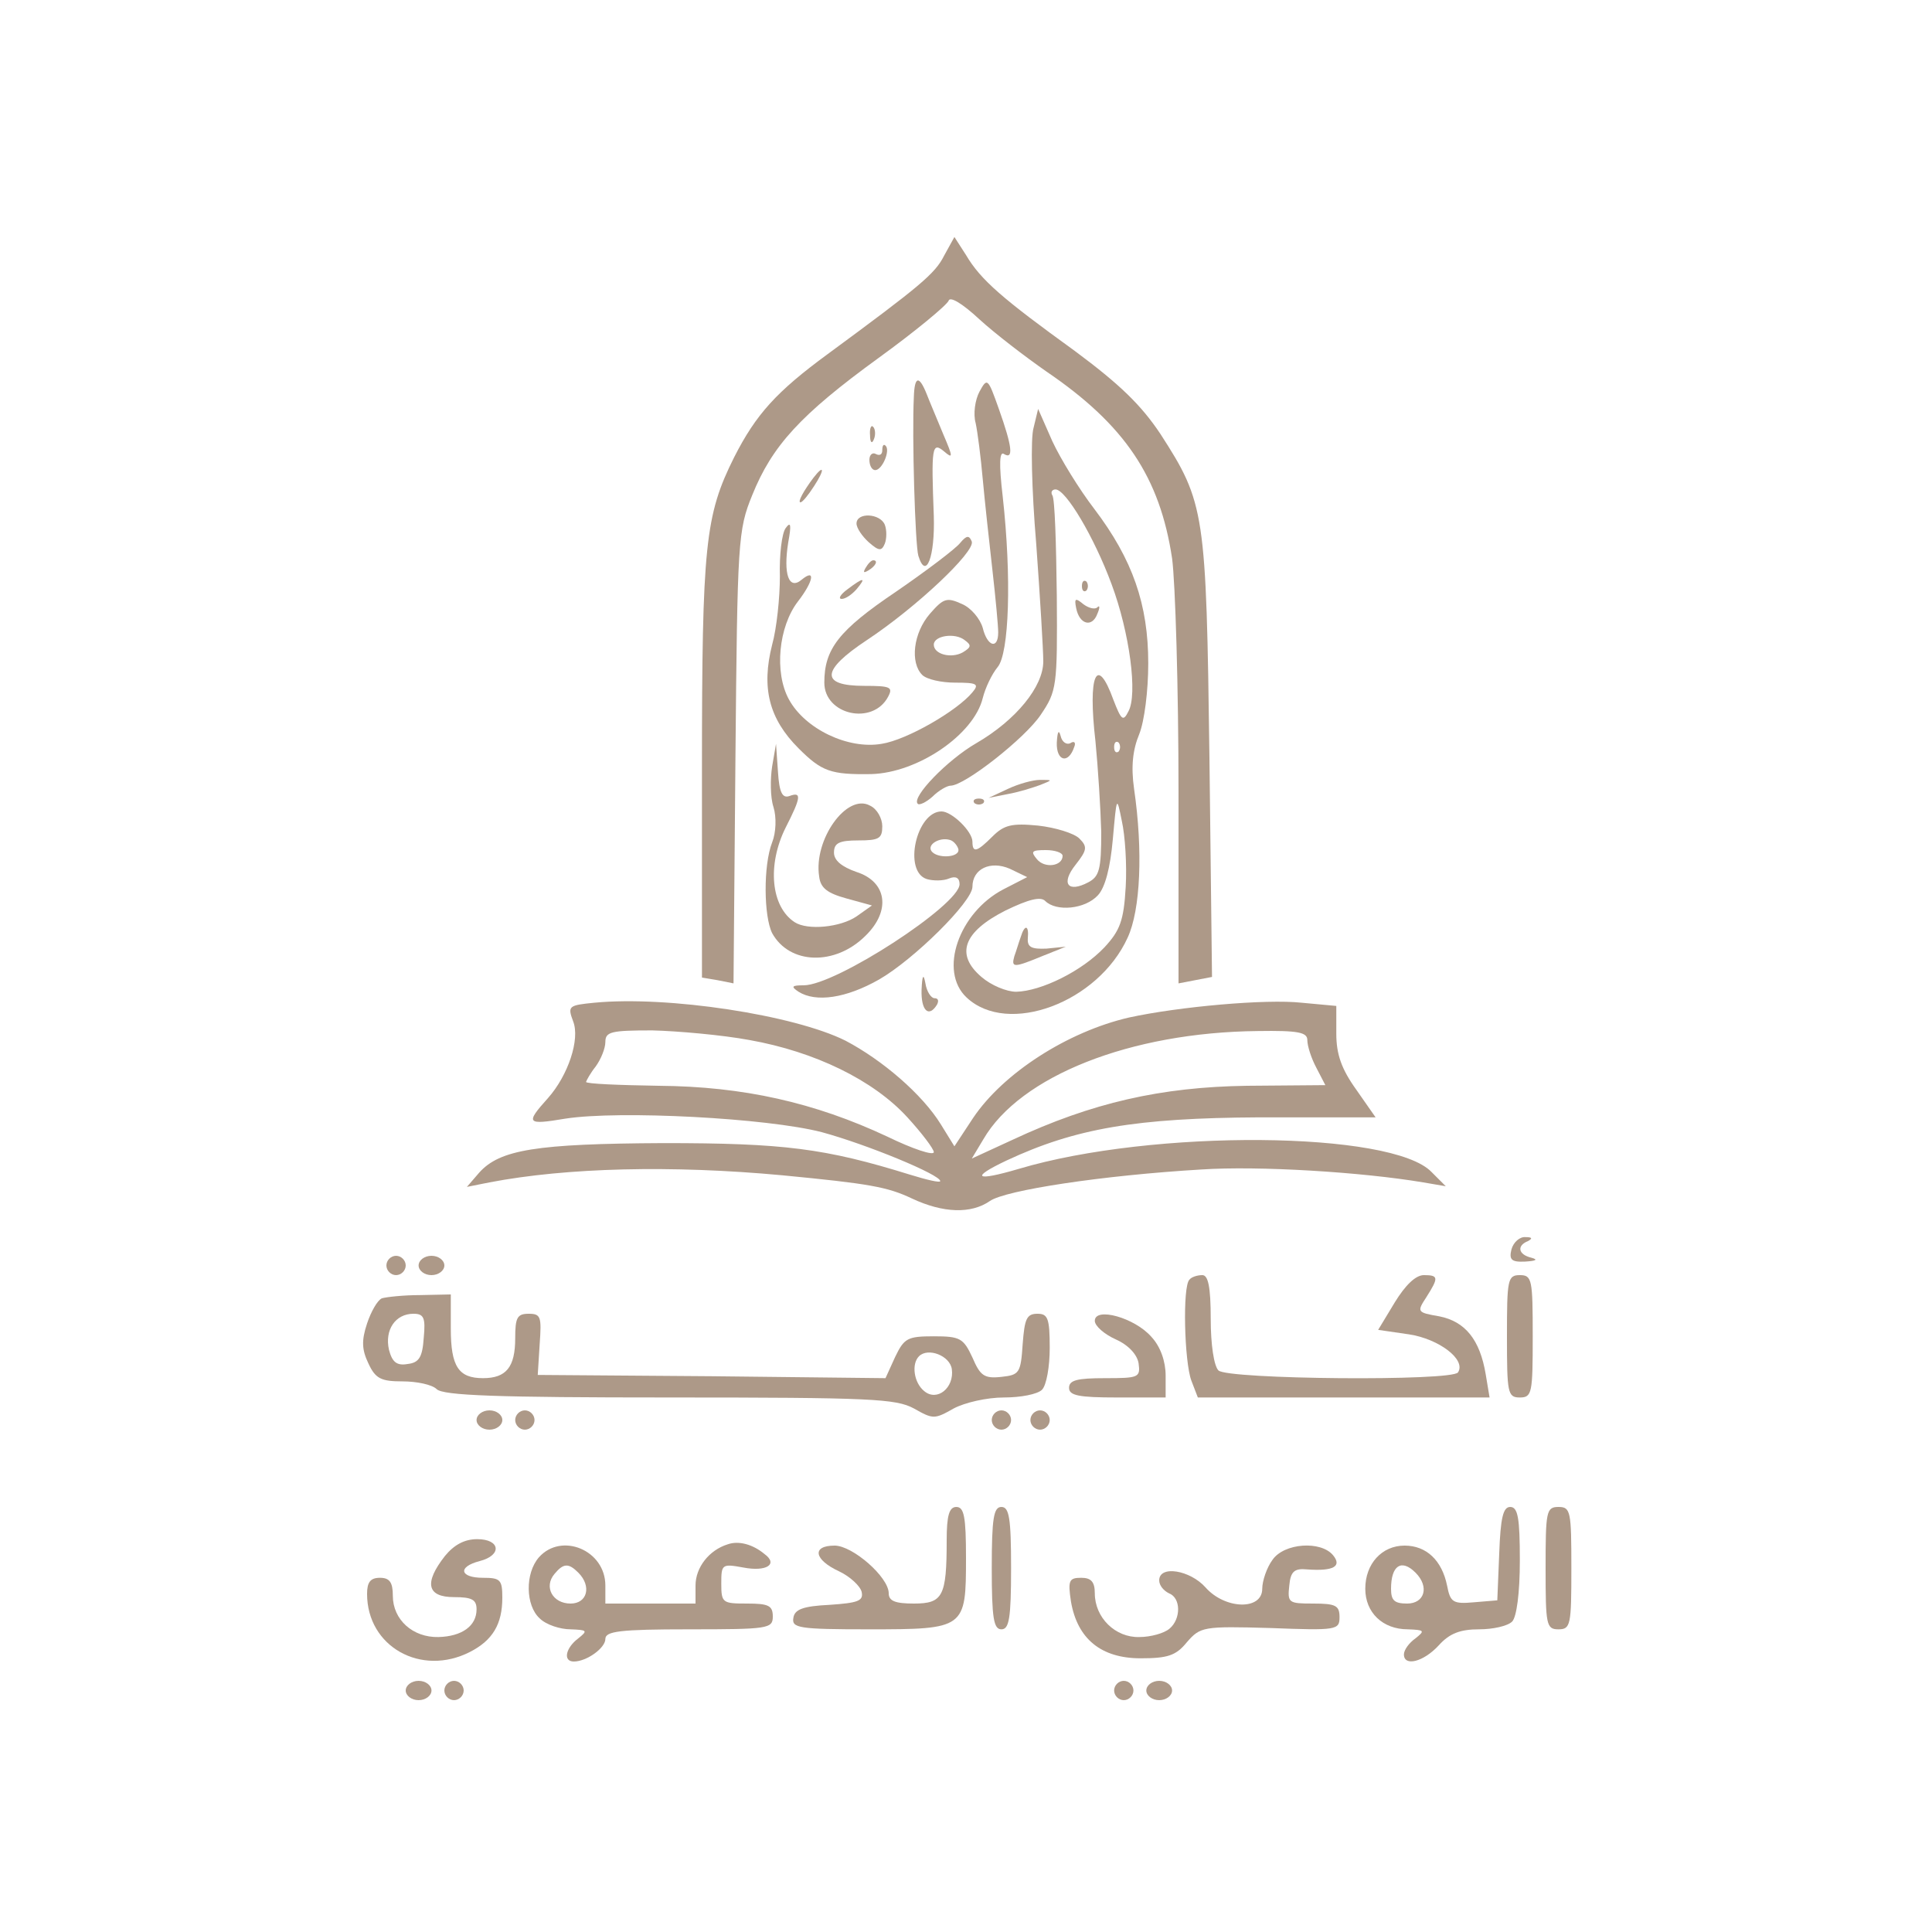  <svg  version="1.0" xmlns="http://www.w3.org/2000/svg"  width="300pt" height="300pt" viewBox="0 0 300 300"  preserveAspectRatio="xMidYMid meet">  <g transform="translate(0,300) scale(0.1,-0.1)" fill="#ad9988" stroke="none"> <path d="M1466 2603 c-14 -28 -37 -47 -181 -153 -79 -58 -111 -93 -145 -160 -45 -90 -50 -136 -50 -484 l0 -324 24 -4 25 -5 3 351 c3 337 4 353 26 407 31 77 75 125 196 213 58 42 106 82 109 89 2 7 20 -3 48 -29 24 -22 71 -58 104 -81 122 -83 176 -164 195 -290 5 -37 10 -201 10 -364 l0 -296 26 5 26 5 -4 341 c-5 381 -7 395 -76 502 -30 45 -63 77 -133 129 -112 81 -146 110 -169 149 l-18 28 -16 -29z"/> <path d="M1419 2383 c-3 -59 2 -229 7 -246 12 -39 26 -1 24 62 -4 106 -3 116 16 100 14 -12 14 -9 -1 26 -9 22 -21 50 -26 63 -12 30 -19 28 -20 -5z"/> <path d="M1521 2392 c-7 -13 -10 -35 -6 -49 3 -14 8 -53 11 -87 3 -33 10 -97 15 -141 5 -44 9 -87 9 -97 0 -27 -17 -22 -24 7 -4 14 -18 31 -32 37 -24 11 -29 9 -50 -15 -26 -30 -31 -76 -12 -95 7 -7 30 -12 51 -12 34 0 38 -2 27 -15 -24 -29 -102 -74 -141 -80 -52 -9 -119 23 -144 69 -23 42 -16 113 14 152 24 31 28 52 6 34 -20 -17 -29 8 -21 58 5 27 4 33 -4 22 -6 -8 -10 -42 -9 -75 0 -33 -5 -81 -12 -106 -17 -67 -5 -115 41 -161 36 -36 50 -41 113 -40 72 2 159 61 173 118 4 16 14 37 23 48 18 21 22 139 8 265 -6 51 -5 71 2 66 15 -9 13 11 -8 70 -17 48 -18 49 -30 27z m-26 -405 c-18 -10 -45 -3 -45 12 0 14 33 19 48 7 11 -8 10 -11 -3 -19z"/> <path d="M1605 2336 c-5 -16 -3 -97 4 -180 6 -83 11 -165 11 -183 0 -39 -42 -91 -104 -127 -45 -26 -101 -84 -91 -94 2 -3 13 2 23 11 10 10 23 17 28 17 22 0 116 74 140 110 25 37 26 44 25 185 -1 81 -3 151 -7 156 -3 5 0 9 5 9 16 0 60 -74 87 -147 28 -75 41 -172 26 -198 -8 -16 -11 -13 -23 18 -26 72 -40 39 -28 -64 4 -41 8 -104 9 -141 0 -58 -3 -69 -20 -78 -32 -17 -43 -2 -20 27 18 23 19 28 6 41 -8 8 -37 17 -64 20 -41 4 -53 1 -71 -17 -24 -24 -31 -26 -31 -8 0 16 -32 47 -48 47 -39 0 -60 -93 -23 -105 10 -3 26 -3 35 1 10 4 16 1 16 -9 0 -32 -192 -157 -242 -157 -19 0 -20 -2 -8 -10 27 -17 74 -10 125 19 54 31 145 121 145 144 0 28 28 41 58 28 l27 -13 -37 -19 c-69 -36 -101 -127 -57 -168 64 -60 204 -8 250 93 20 43 24 135 10 231 -5 35 -2 61 8 85 8 20 14 67 14 110 0 91 -24 161 -84 240 -23 30 -52 77 -65 105 l-22 50 -7 -29z m132 -503 c-4 -3 -7 0 -7 7 0 7 3 10 7 7 3 -4 3 -10 0 -14z m11 -210 c-3 -53 -9 -68 -33 -94 -35 -37 -98 -68 -137 -69 -15 0 -39 10 -54 23 -41 35 -28 70 37 103 37 18 55 22 62 15 17 -17 62 -13 82 9 11 12 19 42 23 87 6 67 6 68 14 28 5 -22 8 -68 6 -102z m-260 59 c4 -14 -34 -16 -42 -3 -6 10 13 21 28 17 6 -1 12 -8 14 -14z m162 -11 c0 -16 -28 -20 -40 -5 -10 12 -8 14 14 14 14 0 26 -4 26 -9z"/> <path d="M1585 1545 c-3 -8 -7 -22 -10 -30 -5 -18 -1 -18 45 1 l35 14 -30 -3 c-23 -1 -30 2 -29 16 2 21 -5 22 -11 2z"/> <path d="M1351 2324 c0 -11 3 -14 6 -6 3 7 2 16 -1 19 -3 4 -6 -2 -5 -13z"/> <path d="M1370 2301 c0 -7 -4 -9 -10 -6 -5 3 -10 -1 -10 -9 0 -9 4 -16 9 -16 11 0 24 31 16 38 -3 3 -5 0 -5 -7z"/> <path d="M1263 2258 c-15 -20 -25 -38 -20 -38 3 0 12 11 21 25 17 26 16 35 -1 13z"/> <path d="M1330 2187 c0 -7 9 -20 19 -29 16 -14 20 -14 25 -2 3 8 3 21 0 29 -7 18 -44 20 -44 2z"/> <path d="M1491 2157 c-7 -9 -52 -43 -100 -76 -89 -60 -111 -89 -111 -141 0 -50 75 -67 99 -22 8 15 4 17 -37 17 -69 0 -67 24 4 71 77 51 168 137 163 153 -4 10 -8 10 -18 -2z"/> <path d="M1344 2118 c-4 -7 -3 -8 4 -4 12 7 16 16 8 16 -3 0 -8 -5 -12 -12z"/> <path d="M1316 2085 c-11 -8 -15 -15 -9 -15 6 0 16 7 23 15 16 19 11 19 -14 0z"/> <path d="M1680 2090 c0 -7 3 -10 7 -7 3 4 3 10 0 14 -4 3 -7 0 -7 -7z"/> <path d="M1671 2056 c5 -26 25 -31 33 -9 4 9 4 14 0 10 -4 -4 -14 -1 -22 5 -12 10 -14 9 -11 -6z"/> <path d="M1641 1847 c-1 -29 18 -34 27 -7 3 7 0 10 -6 6 -6 -3 -13 2 -15 11 -3 11 -5 7 -6 -10z"/> <path d="M1199 1810 c-3 -19 -3 -48 2 -63 5 -16 4 -40 -2 -55 -14 -36 -13 -115 0 -141 27 -49 98 -51 145 -4 40 39 33 84 -14 99 -23 8 -35 18 -35 30 0 15 8 19 38 19 32 0 37 3 37 22 0 12 -8 27 -19 32 -36 20 -88 -53 -79 -110 2 -18 13 -26 42 -34 l40 -11 -24 -17 c-25 -17 -76 -22 -96 -9 -37 24 -43 89 -14 147 24 47 25 56 6 49 -11 -4 -16 5 -18 38 l-3 43 -6 -35z"/> <path d="M1565 1775 l-30 -14 30 6 c17 3 39 10 50 14 20 8 20 8 0 8 -11 0 -33 -6 -50 -14z"/> <path d="M1513 1753 c4 -3 10 -3 14 0 3 4 0 7 -7 7 -7 0 -10 -3 -7 -7z"/> <path d="M1431 1463 c-1 -32 11 -44 24 -23 3 6 2 10 -4 10 -5 0 -12 10 -14 23 -3 16 -5 13 -6 -10z"/> <path d="M923 1443 c-40 -4 -42 -5 -33 -29 11 -28 -8 -84 -39 -119 -36 -40 -33 -42 27 -32 84 13 313 1 398 -21 70 -19 184 -66 184 -76 0 -3 -21 2 -47 10 -132 41 -196 49 -383 49 -197 -1 -254 -10 -286 -46 l-19 -22 35 7 c120 23 283 27 455 11 135 -13 163 -18 201 -36 49 -23 92 -24 121 -4 24 17 176 40 328 49 90 6 250 -4 345 -20 l35 -6 -22 22 c-61 64 -433 67 -641 5 -68 -20 -76 -14 -19 13 107 50 201 66 393 67 l180 0 -30 43 c-23 32 -31 55 -31 87 l0 43 -54 5 c-55 6 -190 -6 -268 -23 -95 -22 -195 -86 -242 -156 l-29 -44 -21 34 c-29 47 -91 100 -148 130 -80 40 -276 70 -390 59z m241 -58 c101 -18 192 -62 245 -120 22 -24 41 -49 41 -54 0 -6 -33 5 -72 24 -113 53 -224 78 -355 79 -62 1 -113 3 -113 6 1 3 7 14 15 24 8 11 15 28 15 38 0 16 9 18 73 18 39 -1 108 -7 151 -15z m866 0 c0 -9 6 -28 14 -43 l14 -27 -122 -1 c-133 -2 -240 -26 -364 -84 l-63 -29 18 30 c57 98 228 166 426 168 63 1 77 -2 77 -14z"/> <path d="M2347 1060 c-4 -16 0 -20 21 -19 17 1 21 3 10 6 -21 5 -23 19 -5 26 7 4 6 6 -4 6 -9 1 -19 -8 -22 -19z"/> <path d="M600 1035 c0 -8 7 -15 15 -15 8 0 15 7 15 15 0 8 -7 15 -15 15 -8 0 -15 -7 -15 -15z"/> <path d="M650 1035 c0 -8 9 -15 20 -15 11 0 20 7 20 15 0 8 -9 15 -20 15 -11 0 -20 -7 -20 -15z"/> <path d="M1847 1013 c-11 -10 -8 -128 3 -157 l10 -26 226 0 227 0 -6 36 c-9 54 -32 82 -72 90 -35 6 -35 7 -20 30 19 30 19 34 -4 34 -13 0 -29 -16 -45 -42 l-26 -43 48 -7 c46 -7 89 -39 76 -59 -8 -14 -358 -11 -372 3 -7 7 -12 40 -12 80 0 50 -4 68 -13 68 -8 0 -17 -3 -20 -7z"/> <path d="M2340 925 c0 -88 1 -95 20 -95 19 0 20 7 20 95 0 88 -1 95 -20 95 -19 0 -20 -7 -20 -95z"/> <path d="M593 984 c-7 -3 -17 -21 -23 -39 -9 -27 -8 -41 2 -62 11 -24 20 -28 53 -28 22 0 46 -5 53 -12 10 -10 93 -13 362 -13 313 0 351 -2 379 -17 30 -17 32 -17 62 0 17 9 51 17 78 17 26 0 52 5 59 12 7 7 12 36 12 65 0 46 -3 53 -19 53 -17 0 -20 -8 -23 -47 -3 -45 -5 -48 -33 -51 -27 -3 -33 2 -45 30 -14 30 -19 33 -60 33 -41 0 -46 -3 -60 -32 l-15 -33 -270 3 -270 2 3 48 c3 42 2 47 -17 47 -18 0 -21 -6 -21 -38 0 -45 -14 -62 -50 -62 -38 0 -50 18 -50 77 l0 53 -47 -1 c-27 0 -53 -3 -60 -5z m65 -61 c-2 -30 -7 -39 -25 -41 -17 -3 -24 3 -29 22 -7 31 10 56 38 56 16 0 19 -6 16 -37z m820 -49 c4 -29 -23 -51 -43 -34 -16 13 -20 42 -8 54 14 14 48 1 51 -20z"/> <path d="M1700 949 c0 -8 15 -21 33 -29 20 -9 33 -24 35 -37 3 -22 0 -23 -52 -23 -43 0 -56 -3 -56 -15 0 -12 15 -15 75 -15 l75 0 0 34 c0 22 -8 45 -22 60 -26 30 -88 47 -88 25z"/> <path d="M740 795 c0 -8 9 -15 20 -15 11 0 20 7 20 15 0 8 -9 15 -20 15 -11 0 -20 -7 -20 -15z"/> <path d="M800 795 c0 -8 7 -15 15 -15 8 0 15 7 15 15 0 8 -7 15 -15 15 -8 0 -15 -7 -15 -15z"/> <path d="M1540 795 c0 -8 7 -15 15 -15 8 0 15 7 15 15 0 8 -7 15 -15 15 -8 0 -15 -7 -15 -15z"/> <path d="M1600 795 c0 -8 7 -15 15 -15 8 0 15 7 15 15 0 8 -7 15 -15 15 -8 0 -15 -7 -15 -15z"/> <path d="M1470 608 c0 -87 -6 -98 -51 -98 -29 0 -39 4 -39 16 0 25 -56 74 -84 74 -36 0 -32 -22 7 -40 17 -8 33 -23 35 -32 3 -14 -6 -17 -50 -20 -41 -2 -54 -7 -56 -20 -3 -16 8 -18 117 -18 150 0 151 1 151 111 0 64 -3 79 -15 79 -11 0 -15 -13 -15 -52z"/> <path d="M1540 565 c0 -78 3 -95 15 -95 12 0 15 17 15 95 0 78 -3 95 -15 95 -12 0 -15 -17 -15 -95z"/> <path d="M2328 588 l-3 -73 -36 -3 c-33 -3 -37 0 -42 26 -8 39 -32 62 -66 62 -35 0 -61 -28 -61 -67 0 -37 27 -63 66 -63 26 -1 27 -2 12 -14 -10 -7 -18 -18 -18 -25 0 -19 30 -12 54 14 17 19 34 25 63 25 21 0 44 5 51 12 7 7 12 44 12 95 0 66 -3 83 -15 83 -11 0 -15 -17 -17 -72z m-130 -30 c22 -22 14 -48 -13 -48 -20 0 -25 5 -25 23 0 36 16 47 38 25z"/> <path d="M2400 565 c0 -88 1 -95 20 -95 19 0 20 7 20 95 0 88 -1 95 -20 95 -19 0 -20 -7 -20 -95z"/> <path d="M691 584 c-33 -42 -28 -64 14 -64 28 0 35 -4 35 -19 0 -26 -23 -42 -59 -43 -40 -1 -71 27 -71 64 0 21 -5 28 -20 28 -15 0 -20 -7 -20 -25 0 -82 84 -129 160 -90 35 18 50 43 50 84 0 28 -3 31 -30 31 -36 0 -40 17 -5 26 35 9 32 34 -4 34 -20 0 -36 -9 -50 -26z"/> <path d="M1130 602 c-29 -9 -50 -36 -50 -64 l0 -28 -70 0 -70 0 0 28 c0 55 -68 83 -103 44 -22 -25 -21 -75 1 -95 10 -10 32 -17 48 -17 26 -1 27 -2 12 -14 -20 -15 -24 -36 -7 -36 20 0 49 21 49 35 0 12 22 15 130 15 123 0 130 1 130 20 0 17 -7 20 -40 20 -38 0 -40 1 -40 31 0 30 1 31 34 25 36 -7 55 5 33 21 -18 15 -40 21 -57 15z m-232 -44 c21 -21 14 -48 -12 -48 -28 0 -42 26 -25 46 14 17 22 17 37 2z"/> <path d="M1976 578 c-9 -12 -16 -33 -16 -45 0 -34 -58 -32 -88 2 -24 27 -72 35 -72 11 0 -8 7 -16 15 -20 19 -7 19 -40 1 -55 -8 -7 -29 -13 -47 -13 -37 -1 -69 30 -69 68 0 18 -6 24 -21 24 -19 0 -21 -4 -16 -37 10 -58 47 -88 108 -88 42 0 55 4 72 25 21 24 25 25 130 22 103 -4 107 -3 107 17 0 18 -6 21 -41 21 -38 0 -40 1 -37 28 2 22 8 27 28 25 41 -3 54 5 40 22 -19 23 -76 19 -94 -7z"/> <path d="M630 375 c0 -8 9 -15 20 -15 11 0 20 7 20 15 0 8 -9 15 -20 15 -11 0 -20 -7 -20 -15z"/> <path d="M690 375 c0 -8 7 -15 15 -15 8 0 15 7 15 15 0 8 -7 15 -15 15 -8 0 -15 -7 -15 -15z"/> <path d="M1730 375 c0 -8 7 -15 15 -15 8 0 15 7 15 15 0 8 -7 15 -15 15 -8 0 -15 -7 -15 -15z"/> <path d="M1780 375 c0 -8 9 -15 20 -15 11 0 20 7 20 15 0 8 -9 15 -20 15 -11 0 -20 -7 -20 -15z"/> </g> </svg> 